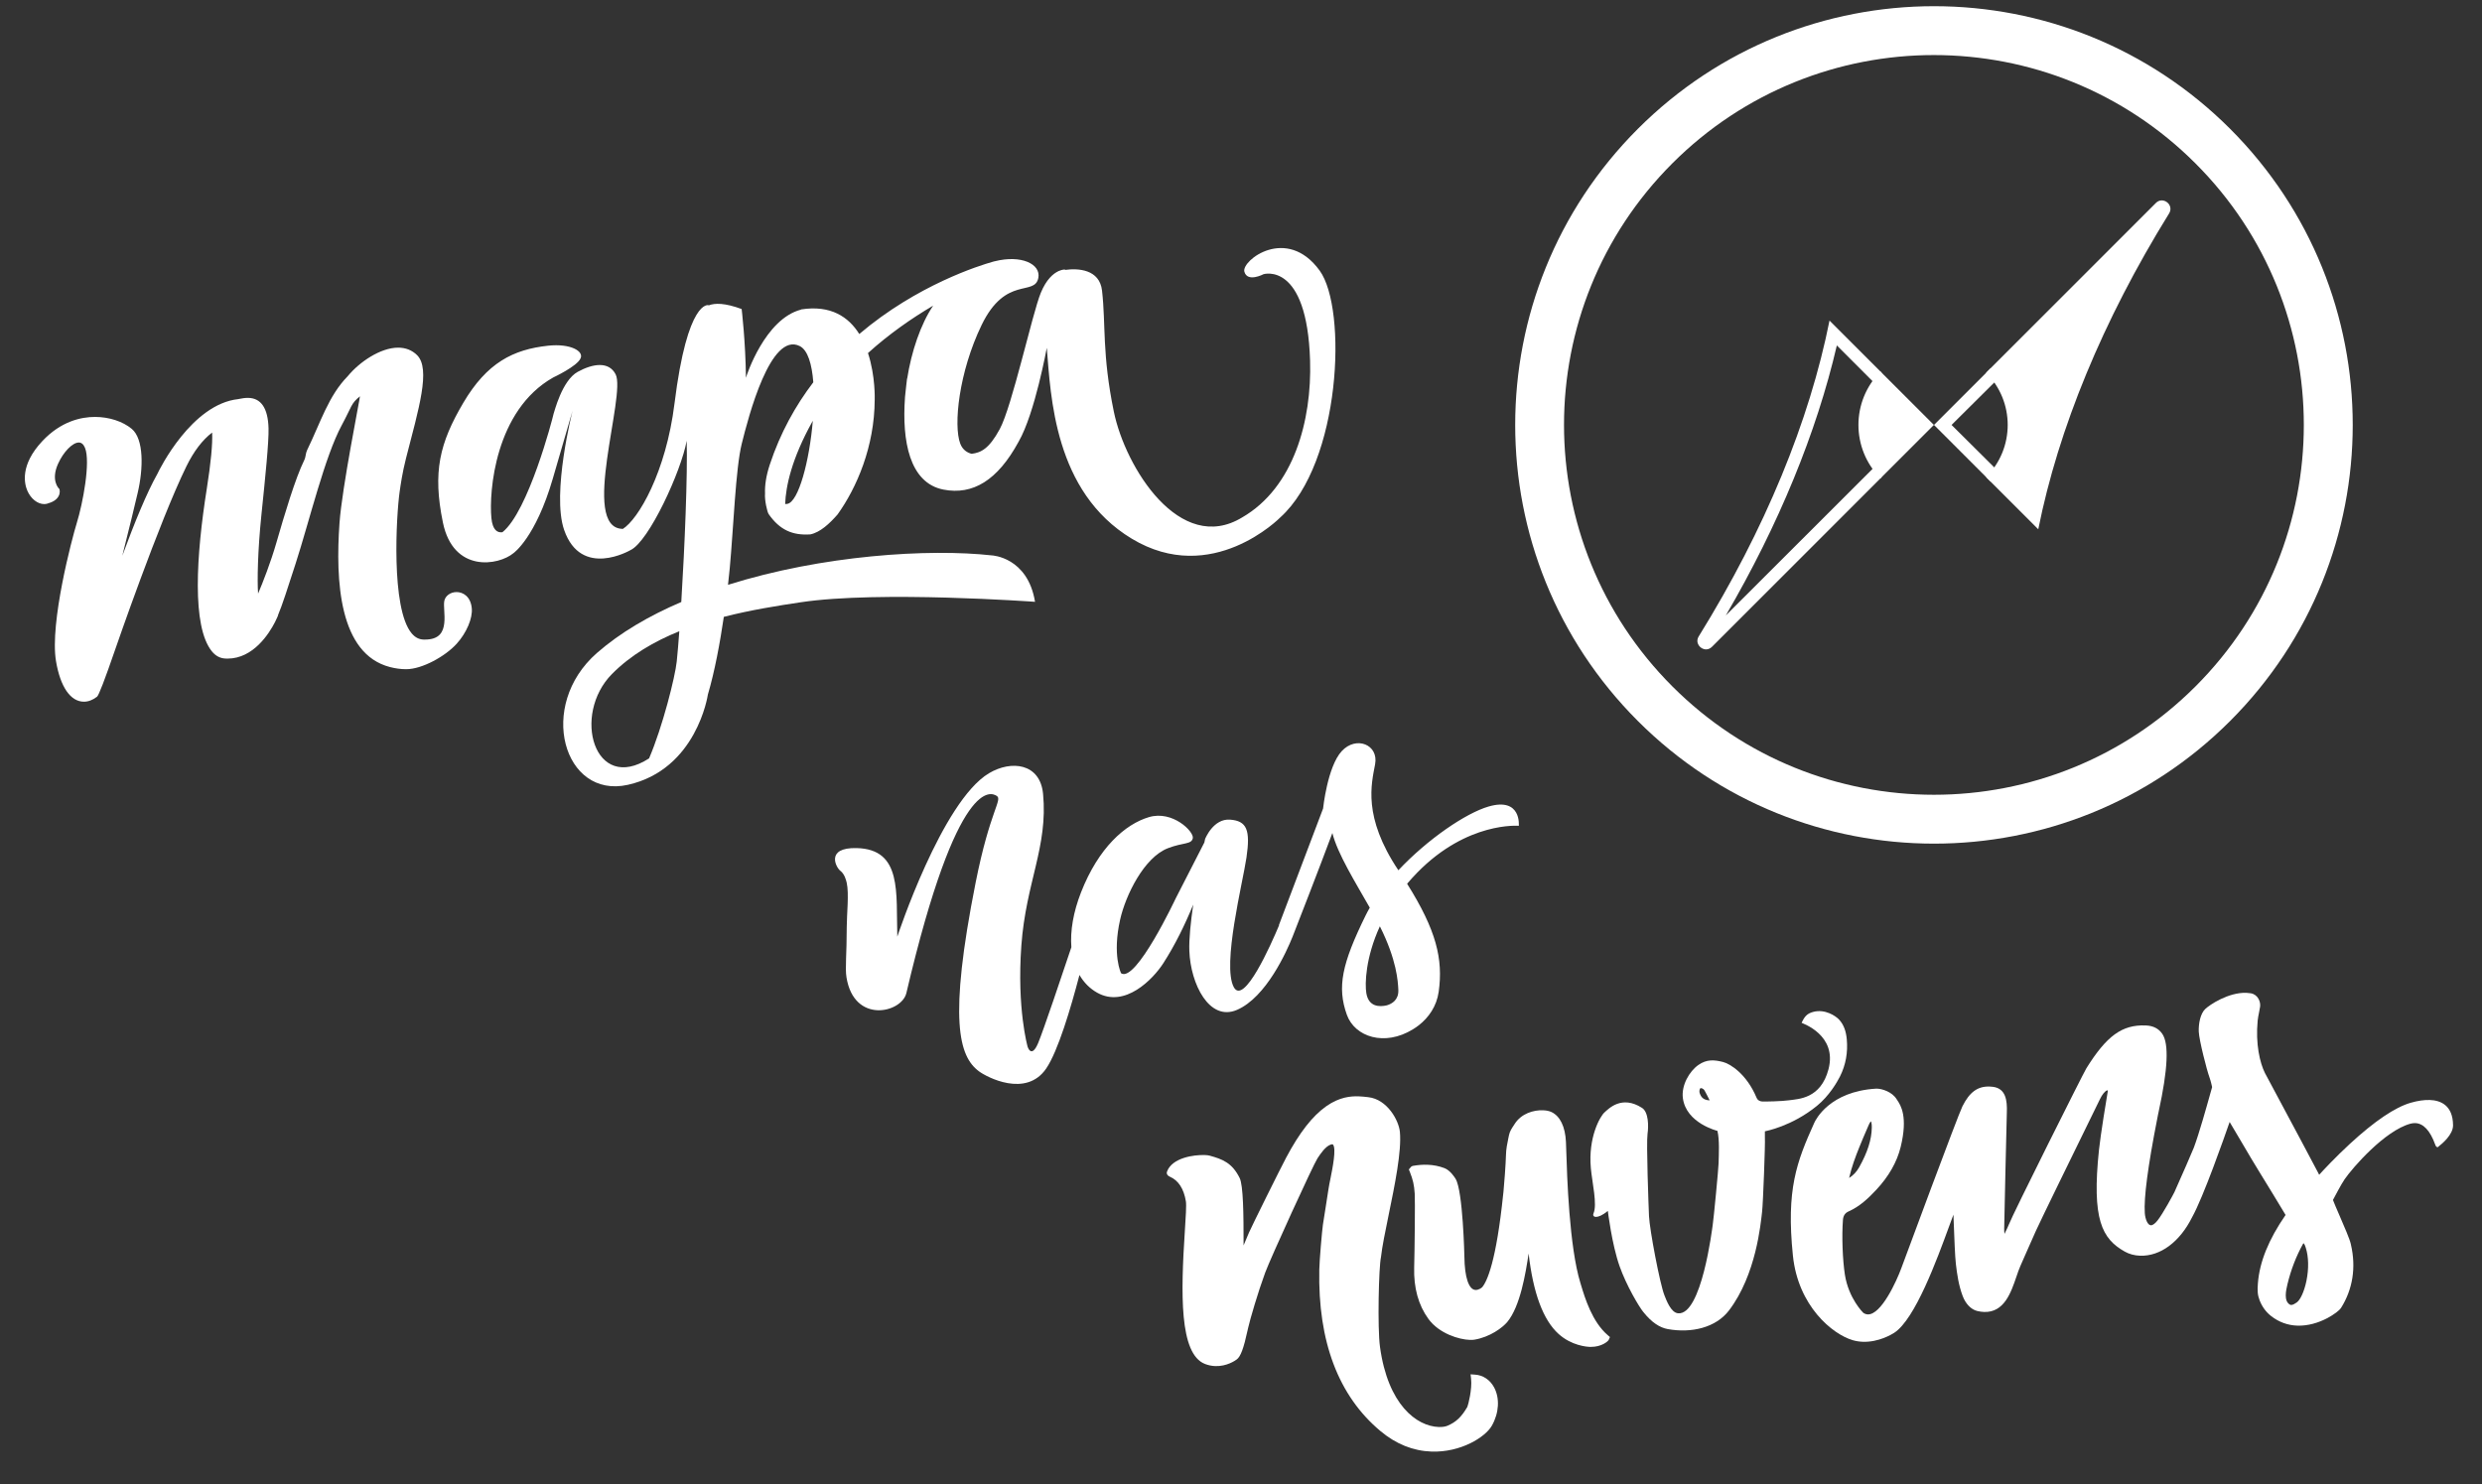 <?xml version="1.0" encoding="utf-8"?>
<!-- Generator: Adobe Illustrator 16.0.0, SVG Export Plug-In . SVG Version: 6.00 Build 0)  -->
<!DOCTYPE svg PUBLIC "-//W3C//DTD SVG 1.1//EN" "http://www.w3.org/Graphics/SVG/1.1/DTD/svg11.dtd">
<svg version="1.1" id="Camada_1" xmlns="http://www.w3.org/2000/svg" xmlns:xlink="http://www.w3.org/1999/xlink" x="0px" y="0px"
	 width="400px" height="239.221px" viewBox="0 0 400 239.221" enable-background="new 0 0 400 239.221" xml:space="preserve">
<rect x="0" y="0" width="400" height="239.221" fill="#333333" stroke="none"/>
<path fill="#FFFFFF" d="M359.403,20.762c-26.354-26.355-69.095-26.347-95.449,0.01c-26.354,26.355-26.354,69.085,0,95.439
	c26.354,26.357,69.095,26.368,95.449,0.009C385.756,89.865,385.756,47.119,359.403,20.762 M269.522,110.641
	c-23.28-23.28-23.289-61.026-0.008-84.309c23.281-23.281,61.026-23.273,84.311,0.009c23.28,23.281,23.28,61.02,0,84.3
	C330.54,133.927,292.804,133.927,269.522,110.641"/>
<path fill="#FFFFFF" d="M296.026,55.678l5.742,5.749c-0.186,4.891,0.106,8.683,0.013,14.149l-23.646,23.62
	C286.638,84.622,292.76,69.733,296.026,55.678 M294.845,51.67c-3.223,16.174-10.39,33.651-21.071,50.897
	c-0.645,1.031,0.22,2.106,1.175,2.106c0.324,0,0.659-0.124,0.95-0.414l27.356-27.357c-4.646-4.646-4.638-12.186,0-16.821
	L294.845,51.67L294.845,51.67z"/>
<path fill="#FFFFFF" d="M328.488,85.314l-8.41-8.411c4.646-4.646,4.646-12.177,0-16.821l27.365-27.366
	c1.148-1.147,2.987,0.312,2.125,1.693C338.884,51.653,331.718,69.131,328.488,85.314"/>
<path fill="#FFFFFF" d="M311.666,68.493l-8.601,8.599c-4.749-4.75-4.74-12.456,0-17.197L311.666,68.493z"/>
<path fill="#FFFFFF" d="M326.749,68.316c0,2.239-2.337,6.972-3.583,8.776l-8.652-8.598l8.36-8.304
	C322.874,60.192,326.749,66.077,326.749,68.316z M311.686,68.495l9.136,9.137c5.051-5.047,5.051-13.228,0-18.273L311.686,68.495z"/>
<path fill="#FFFFFF" d="M76.031,98.025c-0.192-1.914-1.44-2.592-2.451-2.592c-0.98,0-1.811,0.601-1.975,1.428
	c-0.077,0.385-0.045,0.915-0.01,1.528c0.076,1.313,0.17,2.949-0.721,3.893c-0.514,0.544-1.302,0.809-2.409,0.809
	c-0.07,0-0.141,0-0.215-0.003c-0.734-0.022-1.357-0.35-1.903-0.999c-3.394-4.036-2.463-19.164-1.942-22.82
	c0.161-1.124,0.436-3.087,1.026-5.391c2.042-7.96,4.03-14.429,1.774-16.643c-0.809-0.796-1.833-1.198-3.039-1.198h0
	c-2.852,0-6.24,2.306-8.112,4.584l-0.004,0.005l-0.003,0.005c-3.111,3.161-4.378,7.453-6.55,11.919
	c-0.262,0.539-0.197,1.075-0.458,1.605c-1.467,2.984-3.215,8.889-4.471,13.235c-0.95,3.292-2.178,6.417-2.975,8.292
	c-0.149-2.034-0.065-6.883,0.54-12.739c0.619-6.005,1.205-11.676,1.144-13.916c-0.089-3.247-1.214-4.894-3.345-4.894
	c-0.51,0-0.979,0.091-1.356,0.164l-0.095,0.018c-0.02,0.004-0.042,0.009-0.061,0.014H38.42c-7.538,0.792-12.741,11.365-13.05,12.041
	c-1.711,3.035-3.678,7.84-5.66,13.214c1.091-4.288,2.078-8.435,2.475-10.118c0.938-3.971,1.007-8.707-0.95-10.337
	c-1.449-1.206-3.663-1.926-5.922-1.926c-2.214,0-5.49,0.681-8.517,3.925c-3.604,3.858-2.868,6.867-2.383,7.982
	c0.556,1.279,1.643,2.14,2.705,2.14c0.16,0,0.318-0.02,0.468-0.06c0.92-0.241,1.542-0.644,1.846-1.196
	c0.31-0.56,0.169-1.054,0.152-1.108l-0.026-0.082l-0.062-0.058c-0.052-0.052-1.332-1.336-0.141-3.985
	c0.865-1.926,2.335-3.433,3.347-3.433c0.425,0,0.759,0.287,0.993,0.852c0.929,2.248-0.348,8.986-1.323,12.127
	c-0.756,2.437-4.38,16.105-3.346,22.264c0.697,4.153,2.337,6.534,4.5,6.534c0.716,0,1.428-0.271,2.116-0.807
	c0.274-0.213,1.246-2.74,2.889-7.509c0.078-0.229,7.117-20.658,11.501-29.604c1.192-2.435,2.589-4.269,4.157-5.461
	c0.087,1.844-0.201,4.876-0.86,9.033c-1.712,10.792-2.423,22.213,0.807,26.219c0.588,0.73,1.314,1.125,2.158,1.172
	c0.126,0.007,0.25,0.011,0.373,0.011c4.186,0,6.732-4.092,7.634-5.852l0.01-0.018l0.001-0.003c0.312-0.611,0.47-1.019,0.477-1.036
	l0.017-0.044l0.004-0.046l0.001-0.022c0.63-1.46,1.599-4.466,2.822-8.261c2.263-7.014,4.708-17.272,7.44-22.331
	c1.655-3.066,1.459-3.479,2.937-4.665c0.006,0.364-2.887,14.706-3.292,20.381c-0.671,9.411-0.065,21.136,8.129,23.26
	c0.885,0.229,1.765,0.346,2.612,0.346c2.585,0,6.318-2.088,8.142-4.105C75.194,102.003,76.194,99.642,76.031,98.025"/>
<path fill="#FFFFFF" d="M212.682,43.624c-5.311-7.326-12.631-1.63-12.141,0.163c0.488,1.792,3.095,0.407,3.095,0.407
	s7.008-2.119,7.497,13.934c0.294,9.627-2.608,20.452-10.939,25.27c-10.021,6.101-18.831-8.024-20.687-17.042
	c-1.927-9.362-1.273-14.025-1.904-19.518c-0.395-3.439-3.855-3.625-5.959-3.33l-0.005-0.066c0,0-0.411-0.024-1.005,0.241
	c-0.038,0.008-0.061,0.014-0.061,0.014v0.014c-0.813,0.381-1.943,1.3-2.846,3.511c-1.379,3.38-4.62,18.282-6.609,21.949
	c-1.744,3.217-3.048,3.788-4.529,3.977c-0.682-0.173-1.438-0.605-1.832-1.631c-1.125-2.938-0.234-11.532,3.439-19.125
	c3.897-8.054,8.577-4.55,9.145-7.612c0.414-2.23-2.767-3.735-7.017-2.669c-0.021,0.002-0.033,0.004-0.033,0.004
	s-0.083,0.021-0.236,0.063c-0.039,0.011-0.077,0.022-0.116,0.033c-1.989,0.561-12.111,3.689-21.456,11.628
	c-1.705-2.73-4.571-4.718-9.387-3.962l-0.014,0.032c-5.818,1.524-8.772,10.621-8.866,10.99c-0.062-5.869-0.69-11.085-0.69-11.085
	c-2.688-0.993-4.326-0.991-5.327-0.584l-0.001-0.037c0,0-3.39-1.108-5.498,15.871c-1.37,11.04-5.821,18.667-8.363,20.215
	l-0.013-0.033c-6.875-0.152,0.615-21.558-1.109-24.911c-1.083-2.106-3.635-1.757-6.109-0.4c-2.564,1.408-3.793,6.578-3.884,6.743
	c-0.196,0.919-4.086,15.782-8.25,19.108c-0.787,0.114-1.587-0.299-1.78-2.295c-0.403-4.199,0.577-17.351,9.964-22.646
	c0,0,3.869-1.802,4.403-3.082c0.57-1.147-1.607-2.428-5.218-2.041c-5.654,0.607-9.875,2.756-13.683,9.223
	c-3.808,6.468-4.957,11.116-3.279,19.275c1.677,8.159,8.968,6.96,11.387,4.928c0,0,3.549-2.474,6.319-11.981
	c2.291-7.867,3.2-11.002,3.2-11.002s-3.418,13.349-1.37,19.25c2.744,7.911,10.687,3.258,10.687,3.258
	c2.953-1.344,8.188-12.722,9.067-17.633c0.153,5.505-0.316,17.014-0.872,25.995c-5.149,2.201-9.826,4.918-13.6,8.22
	c-9.723,8.515-5.352,23.557,4.985,21.249c11.097-2.477,12.884-14.432,12.902-14.557c1.111-3.758,1.965-8.419,2.567-12.516
	c4.341-1.113,8.668-1.796,12.443-2.36c12.615-1.886,37.713-0.066,37.713-0.066c-1.192-7.222-6.934-7.479-6.934-7.479
	c-10.161-1.134-27.375-0.04-42.547,4.74c0.118-1.024,0.211-1.925,0.279-2.657c0.604-6.436,0.943-16.098,1.936-20.085
	c1.088-4.377,4.635-18.115,9.353-15.737c1.286,0.648,1.956,2.907,2.179,5.832c-2.852,3.737-5.312,8.126-7.01,13.263
	c-0.612,1.852-0.819,3.388-0.77,4.658c-0.091,1.04,0.347,3.019,0.6,3.346c1.77,2.531,3.826,3.441,6.698,3.25
	c1.591-0.323,3.112-1.747,4.395-3.215c3.097-4.329,5.949-10.934,5.982-18.49c0,0,0.142-3.788-1.082-7.521
	c3.343-3.029,6.981-5.568,10.5-7.643c-2.014,2.993-3.507,7.399-4.196,11.834c0.093-1.153-0.395,3.347-0.343,2.996
	c-0.496,6.928,0.702,13.752,6.201,14.82c4.722,0.918,8.719-1.478,12.094-7.689c0.022-0.039,0.037-0.064,0.037-0.064l-0.002,0
	c2.615-4.56,4.522-15.118,4.523-15.101c0.651,7.755,1.168,23.202,13.69,30.762c12.934,7.81,23.943-3.425,23.943-3.425
	C216.104,74.587,217.163,49.807,212.682,43.624 M109.064,106.618c-0.25,2.453-2.282,10.555-4.46,15.623
	c-8.827,5.719-12.487-7.026-5.974-13.606c3.025-3.054,6.804-5.254,10.848-6.888C109.337,103.669,109.196,105.337,109.064,106.618
	 M126.88,81.22c-0.104,0.017-0.219,0.026-0.344,0.025c0.104-2.87,1.034-7.277,4.404-13.329c0.017-0.031,0.036-0.061,0.052-0.092
	C130.457,74.271,128.697,80.916,126.88,81.22"/>
<path fill="#FFFFFF" d="M239.892,130.003c-3.662,1.068-9.796,5.237-14.531,10.269c-0.005-0.007-0.008-0.014-0.013-0.021
	c-5.758-8.613-4.325-13.893-3.735-17.066c0.59-3.174-3.057-4.622-5.374-2.118c-2.313,2.504-3.01,9.258-3.01,9.258l-7.121,18.799
	l0.03,0.019c-1.301,3.102-5.67,12.99-7.298,9.975c-1.923-3.561,1.454-16.886,2.042-20.887c0.655-4.464,0.063-5.915-2.649-6.115
	c-1.336-0.099-2.33,0.655-2.996,1.447c-0.686,0.817-1.022,1.673-1.022,1.673s-0.044,0.199-0.119,0.557l-4.606,8.994
	c0,0-6.43,13.69-8.811,12.092c0,0-1.461-2.893-0.148-8.692c0.875-3.867,3.83-9.973,7.687-11.464
	c2.492-0.965,3.803-0.576,4.017-1.622c0.212-1.045-3.245-4.523-7.067-3.392s-8.126,4.917-10.949,12.127
	c-1.249,3.193-1.76,6.227-1.556,8.841c-1.47,4.397-4.54,13.517-5.354,15.45c-1.084,2.568-1.692,0.609-1.692,0.609
	s-1.757-6.131-1.014-16.337s4.313-15.925,3.499-24.441c-0.475-4.936-5.112-5.472-8.72-3.32c-7.587,4.527-14.77,26.339-14.77,26.339
	c-0.22-7.065,0.824-14.111-6.572-14.277c-5.049-0.112-3.301,3.136-2.616,3.655c0.656,0.498,0.92,1.422,1.04,1.964
	c0.382,1.717,0,5.127,0,7.034c0,4.477-0.283,6.687-0.047,8.163c1.213,7.588,8.905,5.75,9.655,2.552
	c8.307-35.415,13.779-32.259,14.55-31.786c1.004,0.613-1.073,2.324-3.384,13.959c-4.417,22.232-2.69,28.05,0.537,30.447
	c1.247,0.927,7.572,4.294,10.818-0.437c1.915-2.792,3.991-9.808,5.374-15.099c0.69,1.19,1.631,2.167,2.844,2.851
	c4.491,2.535,9.027-2.197,10.65-4.711c1.954-3.028,3.561-6.362,4.839-9.484c-0.405,2.809-0.694,5.578-0.624,7.46
	c0.201,5.375,3.233,11.418,7.663,9.519c4.743-2.034,8.036-9.47,8.961-11.774h0.001c0,0,0.008-0.02,0.021-0.058
	c0.059-0.144,0.105-0.267,0.144-0.365c0.779-1.996,4.146-10.625,6.26-16.318c0.829,3.336,3.714,7.956,6.028,12.035
	c-0.237,0.411-0.458,0.821-0.659,1.23c-3.84,7.807-4.638,11.573-3.033,16.038c1.281,3.563,6.078,5.145,10.635,2.341
	c0.001-0.001,0.003-0.001,0.005-0.004c0.018-0.01,0.036-0.021,0.053-0.032c0.301-0.184,0.599-0.386,0.884-0.61
	c0.001,0,0.001,0,0.003,0c1.595-1.241,2.892-3.07,3.219-5.41c0.733-5.263-0.375-9.899-5.09-17.412
	c0.513-0.603,1.058-1.207,1.646-1.808c8.08-8.252,16.354-7.53,16.354-7.53S245.238,128.445,239.892,130.003 M223.509,162.045
	c-1.19,0.276-2.929,0.268-3.308-1.945c-0.258-1.523-0.126-5.762,2.178-10.794c0,0.001,0.001,0.003,0.001,0.003
	c2.722,5.421,2.914,8.867,2.976,10.253C225.424,161.154,224.364,161.79,223.509,162.045"/>
<path fill="#FFFFFF" d="M254.808,207.164c-0.041-0.132-0.078-0.256-0.113-0.372c-1.797-5.858-2.147-17.154-2.28-21.408
	c-0.019-0.583-0.03-1.03-0.045-1.307c-0.113-2.469-0.947-4.187-2.348-4.837c-0.352-0.165-0.824-0.262-1.362-0.28
	c-1.495-0.052-3.48,0.503-4.561,2.214c-0.062,0.1-0.127,0.196-0.19,0.292c-0.281,0.424-0.6,0.902-0.721,1.508
	c-0.033,0.162-0.065,0.323-0.101,0.484c-0.181,0.873-0.368,1.776-0.384,2.724c-0.019,1.135-0.304,5.07-0.397,5.84
	c-0.01,0.083-0.026,0.246-0.052,0.475c-1.118,10.831-2.589,14.024-3.367,14.964c-0.113,0.139-0.606,0.479-1.087,0.464
	c-1.09-0.038-1.762-2.043-1.799-5.361c-0.001-0.104-0.23-10.574-1.409-12.538c-0.137-0.227-0.864-1.378-1.795-1.735
	c-0.858-0.33-1.782-0.514-2.746-0.547c-0.736-0.026-1.494,0.032-2.318,0.175c-0.273,0.045-0.411,0.242-0.459,0.316l-0.222,0.262
	l0.137,0.342c0.533,1.349,0.706,2.11,0.806,3.545c0.078,1.138-0.014,9.258-0.087,11.918c-0.091,3.286,0.683,6.074,2.296,8.29
	c1.728,2.372,4.938,3.323,6.676,3.382c0.28,0.01,0.53-0.003,0.739-0.037c2.494-0.415,4.533-1.935,5.296-2.854
	c2.087-2.517,2.961-7.848,3.437-11.033c0.726,6.372,2.345,10.723,4.825,12.961c2.096,1.893,4.554,2.069,5.025,2.086
	c0.094,0.003,0.152,0.002,0.19,0c1.646,0.017,2.746-0.839,2.888-1.168l0.178-0.416l-0.344-0.293
	C256.588,213.06,255.43,209.224,254.808,207.164"/>
<path fill="#FFFFFF" d="M237.73,221.573l-0.732-0.051l0.081,0.73c0.185,1.667-0.449,4.172-0.603,4.522
	c-0.95,1.629-1.822,2.453-3.21,3.039c-0.352,0.147-0.848,0.219-1.396,0.199c-3.566-0.124-8.187-3.575-9.469-12.897
	c-0.431-3.125-0.194-12.885,0.151-14.453l0.008-0.033l0.002-0.032c0.179-1.635,0.687-4.104,1.223-6.721
	c0.994-4.836,2.12-10.316,1.821-13.438c-0.174-1.818-2.023-5.243-5.094-5.586l-0.151-0.017c-0.415-0.048-0.889-0.101-1.4-0.118
	c-1.209-0.042-3.067,0.077-5.223,1.596c-2.22,1.562-4.331,4.269-6.453,8.269c-0.948,1.784-5.536,11.031-5.987,12.067
	c-0.099,0.226-0.309,0.728-0.553,1.309c-0.094,0.229-0.208,0.5-0.33,0.787c0.005-5.076-0.047-9.687-0.634-10.869
	c-1.214-2.446-2.773-3.036-4.842-3.602c-0.184-0.052-0.446-0.082-0.778-0.094c-1.732-0.061-5.232,0.414-6.077,2.641
	c-0.064,0.168-0.147,0.589,0.465,0.855c1.366,0.595,2.23,1.928,2.568,3.963c0.103,0.618-0.022,2.541-0.167,4.767
	c-0.646,9.972-0.927,19.844,3.26,21.453c0.531,0.204,1.085,0.317,1.646,0.337c1.835,0.064,3.189-0.874,3.442-1.062
	c0.63-0.444,1.13-1.777,1.771-4.746c0.025-0.114,0.046-0.211,0.063-0.287c0.335-1.485,1.604-5.813,2.758-8.954
	c0.848-2.313,7.778-17.466,8.426-18.425c0.031-0.047,0.066-0.102,0.108-0.163c0.353-0.533,1.178-1.782,2.018-2.06
	c0.139-0.045,0.227-0.054,0.276-0.052c0.067,0.002,0.088,0.02,0.115,0.055c0.541,0.685-0.079,3.777-0.413,5.439
	c-0.137,0.671-0.253,1.25-0.322,1.716c-0.149,1.024-0.316,2.068-0.479,3.077c-0.139,0.866-0.284,1.763-0.417,2.645
	c-0.144,0.956-0.558,5.755-0.587,7.249c-0.237,11.614,3.083,20.378,9.866,26.049c2.493,2.086,5.256,3.195,8.213,3.297
	c4.718,0.165,8.687-2.324,9.737-4.183c1.159-2.055,1.295-4.419,0.351-6.17C240.13,222.408,239.017,221.66,237.73,221.573"/>
<path fill="#FFFFFF" d="M391.588,177.304c-0.89-0.031-1.919,0.117-3.055,0.44c-2.524,0.718-5.831,2.949-9.831,6.635
	c-2.335,2.153-4.234,4.198-4.945,4.982l-0.166-0.33c-0.529-1.042-4.388-8.25-6.691-12.558c-1.028-1.923-1.842-3.441-1.883-3.521
	c-0.805-1.608-1.535-4.669-1.17-8.438c0.04-0.422,0.125-0.837,0.213-1.277c0.064-0.315,0.132-0.642,0.178-0.967
	c0.115-0.782-0.341-1.969-1.498-2.167c-0.23-0.039-0.472-0.064-0.719-0.073h-0.002c-2.869-0.099-5.914,1.919-6.64,2.627
	c-0.777,0.757-1.075,2.369-1.025,3.632c0.054,1.35,1.292,6.204,1.737,7.405c0.191,0.522,0.364,1.285,0.417,1.529
	c-0.048,0.155-0.141,0.487-0.325,1.146c-0.572,2.052-1.766,6.324-2.62,8.605c-0.133,0.354-2.101,4.918-3.128,7.174
	c-0.148,0.322-1.855,3.483-2.731,4.583c-0.399,0.503-0.779,0.774-1.068,0.764c-0.528-0.019-0.911-1.013-0.978-1.962
	c-0.172-2.446,0.5-7.554,1.998-15.179c0.061-0.315,0.106-0.548,0.131-0.679c0.017-0.092,0.057-0.269,0.109-0.517
	c1.485-6.81,1.676-10.902,0.581-12.514c-0.578-0.848-1.46-1.304-2.626-1.354l-0.099-0.003c-3.762-0.132-6.25,1.676-9.511,6.909
	c-0.482,0.772-11.95,23.687-12.502,25.198c-0.106,0.287-0.308,0.698-0.502,1.097c-0.064,0.133-0.129,0.265-0.189,0.39
	c-0.041-0.267-0.06-0.543-0.053-0.818c0.031-1.756,0.375-17.22,0.429-18.776c0.067-1.884-0.148-3.844-2.246-4.105
	c-0.181-0.023-0.359-0.038-0.528-0.044c-1.922-0.067-3.233,0.887-4.384,3.187c-0.723,1.447-9.411,24.896-9.843,26.076
	c-0.769,2.101-3.24,7.536-5.407,7.461c-0.25-0.008-0.487-0.091-0.726-0.253c-0.01-0.011-2.358-2.288-2.965-6.148
	c-0.376-2.406-0.514-6.29-0.314-8.843c0.05-0.663,0.346-1.105,0.904-1.352c1.804-0.793,3.21-2.141,4.462-3.479
	c2.016-2.158,3.339-4.48,3.933-6.898c1.212-4.928-0.009-6.753-0.53-7.534c-0.042-0.062-0.08-0.117-0.109-0.166
	c-0.722-1.192-2.319-1.684-3.155-1.713c-0.068-0.002-0.128-0.001-0.183,0.001c-7.45,0.45-9.702,4.977-9.936,5.491
	c-2.854,6.325-4.548,10.745-3.45,21.422c0.836,8.123,6.359,12.671,9.646,13.629c0.521,0.151,1.065,0.238,1.626,0.257
	c2.54,0.089,4.656-1.191,5.055-1.448c3.366-2.176,6.907-11.858,8.81-17.061c0.266-0.729,0.525-1.436,0.734-1.98
	c0.016,0.417,0.034,0.908,0.053,1.41c0.084,2.264,0.2,5.364,0.34,6.544c0.194,1.654,0.44,3.413,1.089,5.144
	c0.48,1.283,1.36,2.192,2.356,2.43c0.379,0.092,0.747,0.144,1.096,0.155c3.236,0.112,4.333-3.101,5.213-5.683
	c0.22-0.645,0.427-1.254,0.651-1.752c0.346-0.778,0.688-1.557,1.027-2.336c0.477-1.085,0.969-2.206,1.465-3.305
	c0.836-1.848,6.251-12.903,8.851-18.217c0.824-1.686,1.37-2.799,1.458-2.981c0.369-0.77,0.779-1.281,1.163-1.451
	c0.035,0.01,0.085,0.03,0.128,0.053c-0.211,1.206-1.184,7.142-1.436,9.548c-1.177,11.222,0.477,14.328,4.164,16.4
	c0.708,0.399,1.558,0.628,2.455,0.659c3.26,0.111,6.397-2.207,8.392-6.208c1.817-3.26,5.175-12.831,6.046-15.349
	c0.414,0.685,1.167,1.964,1.854,3.131c1.054,1.794,2.249,3.825,2.854,4.782c0.906,1.435,3.731,6.119,4.308,7.074
	c-2.739,3.967-4.199,7.577-4.462,11.031c-0.087,1.149-0.066,1.854,0.284,2.745c0.409,1.041,1.039,1.896,1.872,2.538
	c1.243,0.96,2.654,1.474,4.197,1.526c3.54,0.122,6.64-2.21,7.027-2.825c1.91-3.019,2.47-6.554,1.617-10.22
	c-0.014-0.056-0.023-0.1-0.029-0.133c-0.158-0.749-1.048-2.802-1.832-4.61c-0.438-1.012-0.856-1.971-1.039-2.47
	c0.27-0.513,1.345-2.556,1.869-3.317c1.32-1.922,6.5-7.859,10.615-8.974c0.267-0.073,0.529-0.105,0.776-0.097
	c1.314,0.046,2.396,1.202,3.21,3.44c0.076,0.211,0.097,0.267,0.178,0.329l0.186,0.144l0.188-0.142
	c0.55-0.421,2.344-1.907,2.333-3.417C395.313,178.118,393.284,177.363,391.588,177.304 M371.705,206.462
	c-0.349,1.695-0.988,3.102-1.592,3.496c-0.239,0.158-0.604,0.396-0.876,0.386c-0.065-0.002-0.123-0.018-0.178-0.048
	c-1.056-0.587-0.635-2.35-0.411-3.296c0.552-2.311,1.397-4.507,2.516-6.524c0.013-0.027,0.041-0.059,0.074-0.091
	c0.182,0.182,0.261,0.425,0.35,0.697C372.065,202.545,372.107,204.506,371.705,206.462 M298.003,189.875
	c0.403-1.766,1.029-3.433,1.646-4.97c0.397-0.994,0.83-1.996,1.25-2.964l0.251-0.584c0.111-0.253,0.211-0.461,0.383-0.613
	c0.073,0.195,0.135,0.489,0.125,1.033c-0.037,1.928-0.684,3.953-2.037,6.374C299.221,188.866,298.691,189.435,298.003,189.875"/>
<path fill="#FFFFFF" d="M284.43,182.354c0.116-0.033,4.321-0.791,8.391-4.107c1.962-1.598,3.235-3.791,3.712-4.738
	c0.936-1.865,1.288-3.885,1.096-5.984c-0.111-1.205-0.439-2.341-1.28-3.22c-0.514-0.535-2.229-1.726-4.16-1.193
	c-0.963,0.266-1.366,0.721-1.842,1.756c0.083,0.069,5.786,1.933,4.332,7.485c-1.246,4.759-4.831,4.776-6.304,4.99
	c-1.199,0.175-3.884,0.23-4.405,0.199c-0.392-0.022-0.728-0.228-0.872-0.579c-1.619-3.898-4.304-5.499-5.393-5.778
	c-1.435-0.369-2.649-0.467-3.991,0.472c-1.454,1.018-2.773,3.281-2.501,5.351c0.533,4.05,5.568,5.271,5.568,5.271
	c0.355,1.466,0.225,3.754,0.186,5.249c-0.022,0.888-0.79,8.915-0.945,9.907c-0.086,0.553-1.792,14.628-5.593,14.246
	c-1.157-0.115-1.872-2.099-2.196-2.914c-0.717-1.8-2.382-10.557-2.48-12.769c-0.069-1.606-0.45-11.74-0.235-13.237
	c0.185-1.273,0.162-3.506-0.883-4.181c-3.295-2.126-5.412,0.152-6.062,0.733c-0.685,0.612-2.655,4.002-2.188,9.014
	c0.213,2.287,1.059,5.843,0.424,7.253c-0.27,0.601,0.562,1.035,2.311-0.394c0,0,0.644,5.381,1.889,8.899
	c1.118,3.164,3.106,6.477,3.78,7.329c1.405,1.782,2.729,2.588,3.991,2.815c3.797,0.684,7.734-0.207,9.875-3.018
	c4.379-5.761,5.096-13.993,5.321-15.863c0.165-1.374,0.53-11.176,0.454-11.978L284.43,182.354z M273.919,176.182
	c-0.07-0.202-0.041-0.483,0.046-0.688c0.088-0.212,0.54-0.064,0.744,0.284c0.253,0.43,0.46,0.884,0.821,1.586
	C274.447,177.314,274.129,176.785,273.919,176.182"/>
</svg>
